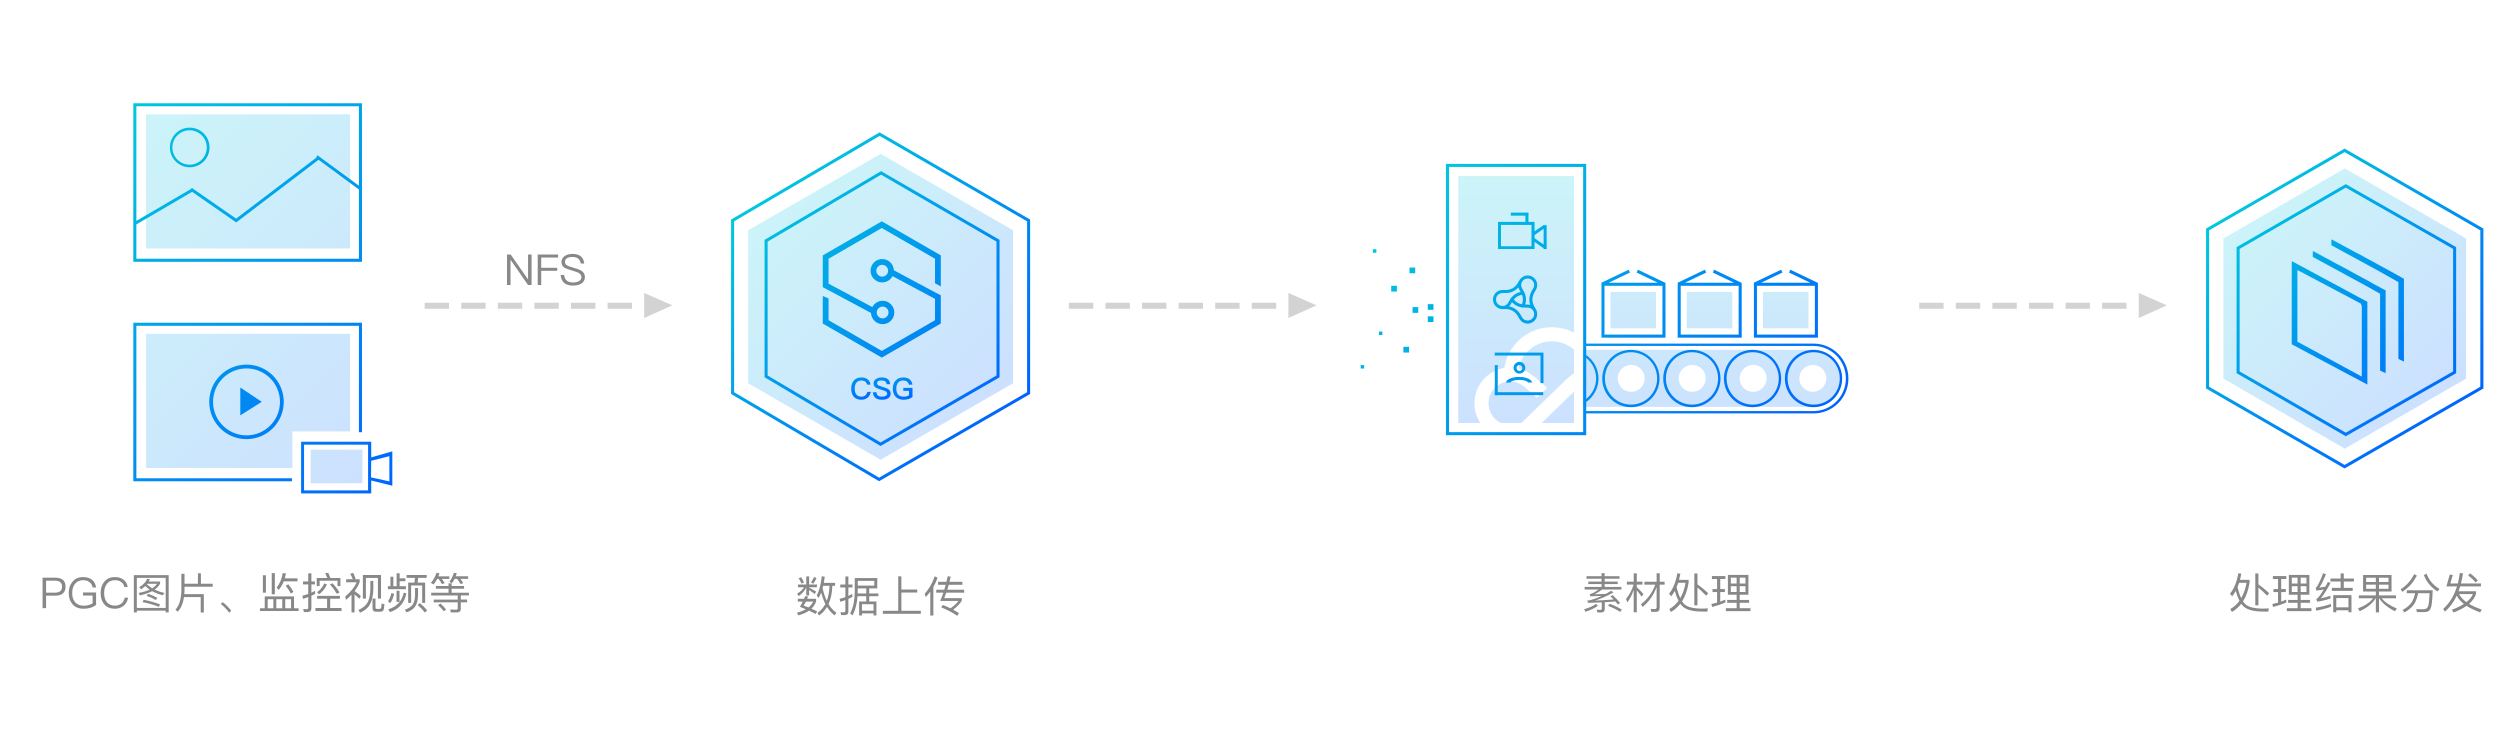 <?xml version="1.0" encoding="utf-8"?>
<!-- Generator: Adobe Illustrator 16.0.0, SVG Export Plug-In . SVG Version: 6.00 Build 0)  -->
<!DOCTYPE svg PUBLIC "-//W3C//DTD SVG 1.1//EN" "http://www.w3.org/Graphics/SVG/1.1/DTD/svg11.dtd">
<svg version="1.1" id="图层_1" xmlns="http://www.w3.org/2000/svg" xmlns:xlink="http://www.w3.org/1999/xlink" x="0px" y="0px"
	 width="820px" height="240px" viewBox="0 0 820 240" enable-background="new 0 0 820 240" xml:space="preserve">
<linearGradient id="SVGID_1_" gradientUnits="userSpaceOnUse" x1="822.138" y1="486.788" x2="759.359" y2="424.01" gradientTransform="matrix(1 0 0 1 -21.68 -354.199)">
	<stop  offset="0" style="stop-color:#0063FF"/>
	<stop  offset="1" style="stop-color:#00C8DE"/>
</linearGradient>
<polygon opacity="0.2" fill="url(#SVGID_1_)" enable-background="new    " points="808.868,124.178 769.069,147.152 729.27,124.178 
	729.27,78.219 769.069,55.241 808.868,78.219 "/>
<g opacity="0.2">
	<g>
		
			<linearGradient id="SVGID_2_" gradientUnits="userSpaceOnUse" x1="431.649" y1="-638.536" x2="330.919" y2="-537.806" gradientTransform="matrix(1 0 0 -1 -295.279 -488.039)">
			<stop  offset="0" style="stop-color:#0063FF"/>
			<stop  offset="1" style="stop-color:#00C8DE"/>
		</linearGradient>
		<path fill="url(#SVGID_2_)" d="M114.83,37.495H47.91V81.5h66.938L114.83,37.495z M114.83,109.495H47.91V153.5h48v-12h18.933
			L114.83,109.495z M101.91,147.5v11h16.938l0.063-11H101.91z"/>
	</g>
</g>
<g>
	<g>
		
			<linearGradient id="SVGID_3_" gradientUnits="userSpaceOnUse" x1="433.821" y1="-641.211" x2="326.76" y2="-534.15" gradientTransform="matrix(1 0 0 -1 -295.279 -488.039)">
			<stop  offset="0" style="stop-color:#0063FF"/>
			<stop  offset="1" style="stop-color:#00C8DE"/>
		</linearGradient>
		<path fill="url(#SVGID_3_)" d="M118.73,33.861h-75v52h75V33.861z M117.73,84.861h-73V73.608l18.285-10.684l14.497,10.05
			l0.075-0.111l26.906-20.452l13.236,9.732L117.73,84.861L117.73,84.861z M117.73,60.93l-13.646-10.032l-0.389,0.864L77.448,71.714
			L62.893,61.622l-0.297,0.444l-0.024-0.041L44.73,72.449V34.861h73V60.93L117.73,60.93z M62.23,54.861c3.59,0,6.5-2.91,6.5-6.5
			c0-3.59-2.91-6.5-6.5-6.5s-6.5,2.91-6.5,6.5C55.73,51.951,58.64,54.861,62.23,54.861z M62.183,42.736
			c3.115,0,5.642,2.525,5.642,5.641c0,3.116-2.525,5.641-5.642,5.641c-3.117,0-5.641-2.525-5.641-5.641
			C56.542,45.261,59.068,42.736,62.183,42.736z M68.629,131.814c0,6.75,5.472,12.223,12.222,12.223s12.222-5.473,12.222-12.223
			c0-6.752-5.472-12.226-12.222-12.226C74.102,119.592,68.629,125.063,68.629,131.814z M91.833,131.824
			c0,6.064-4.916,10.979-10.979,10.979s-10.978-4.914-10.978-10.979c0-6.063,4.915-10.979,10.978-10.979
			C86.918,120.846,91.833,125.762,91.833,131.824z M44.73,106.861h73v34.907h1v-35.907h-75v52h52.031v-1H44.73V106.861z
			 M121.761,150.023v-5.131h-23v16.938h23v-4.229l6.924,1.727v-11.293L121.761,150.023z M120.73,160.861h-21v-15h21V160.861z
			 M127.713,157.898l-6.018-1.313l0.067-5.455l5.949-1.506L127.713,157.898L127.713,157.898z M78.819,127.104v9.142l7.031-4.451
			L78.819,127.104z"/>
	</g>
</g>
<g>
	<g>
		<path fill="#D3D3D3" d="M139.288,101.287h8v-2h-8V101.287z M151.288,101.287h8v-2h-8V101.287z M163.288,101.287h8v-2h-8V101.287z
			 M175.288,101.287h8v-2h-8V101.287z M187.288,101.287h8v-2h-8V101.287z M199.288,101.287h8v-2h-8V101.287z M211.291,96.086v8.223
			l9.241-4.154L211.291,96.086z"/>
	</g>
</g>
<g>
	<g>
		<path fill="#D3D3D3" d="M350.585,101.287h8v-2h-8V101.287z M362.585,101.287h8v-2h-8V101.287z M374.585,101.287h8v-2h-8V101.287z
			 M386.585,101.287h8v-2h-8V101.287z M398.585,101.287h8v-2h-8V101.287z M410.585,101.287h8v-2h-8V101.287z M422.588,96.086v8.223
			l9.24-4.154L422.588,96.086z"/>
	</g>
</g>
<g>
	<g>
		<path fill="#D3D3D3" d="M629.5,101.287h8v-2h-8V101.287z M641.5,101.287h8v-2h-8V101.287z M653.5,101.287h8v-2h-8V101.287z
			 M665.5,101.287h8v-2h-8V101.287z M677.5,101.287h8v-2h-8V101.287z M689.5,101.287h8v-2h-8V101.287z M701.503,96.086v8.223
			l9.24-4.154L701.503,96.086z"/>
	</g>
</g>
<g>
	<g>
		<path fill="#888888" d="M271.753,198.137c0.773-1.662,1.189-3.66,1.246-5.994h0.911v-0.965h-3.697
			c0.141-0.757,0.242-1.424,0.309-2.003l-0.979-0.168c-0.28,2.651-0.836,4.765-1.666,6.343l0.63,0.771
			c0.308-0.531,0.583-1.104,0.826-1.723c0.373,1.371,0.835,2.607,1.386,3.709c-0.635,1.195-1.498,2.172-2.59,2.929l0.531,0.854
			c1.055-0.759,1.924-1.693,2.604-2.813c0.709,1.167,1.544,2.086,2.506,2.758l0.574-0.854
			C273.354,200.314,272.49,199.368,271.753,198.137z M271.18,197.07c-0.57-1.203-1.027-2.598-1.373-4.188
			c0.037-0.155,0.104-0.403,0.196-0.739h2.072C272.02,194.01,271.721,195.652,271.18,197.07z M267.679,197.268v-0.854h-2.913
			l0.281-0.771l-0.98-0.109c0.02-0.063-0.089,0.229-0.321,0.883h-2.06v0.91h1.64c-0.243,0.504-0.562,1.076-0.952,1.722l1.945,0.784
			c-0.793,0.457-1.772,0.84-2.939,1.146l0.49,0.867c1.391-0.393,2.558-0.91,3.5-1.555c0.773,0.346,1.483,0.709,2.128,1.094
			l0.547-0.814c-0.599-0.336-1.229-0.645-1.892-0.924C266.861,198.977,267.371,198.184,267.679,197.268z M265.187,199.242
			c-0.495-0.196-1.021-0.393-1.583-0.588c0.271-0.411,0.523-0.854,0.757-1.33h2.366C266.4,198.033,265.887,198.673,265.187,199.242z
			 M263.688,191.064c-0.231-0.578-0.531-1.152-0.896-1.725l-0.84,0.28c0.345,0.541,0.662,1.146,0.951,1.808L263.688,191.064z
			 M261.462,194.705l0.49,0.813c1.213-0.82,2.049-1.775,2.507-2.869v2.66h0.938v-1.82c0.504,0.338,1.105,0.783,1.808,1.346
			l0.518-0.784c-0.784-0.478-1.559-0.903-2.324-1.286v-0.152h2.549v-0.883h-2.549v-2.676h-0.938v2.676h-2.73v0.883h1.988
			C263.296,193.371,262.545,194.07,261.462,194.705z M267.818,189.637l-0.798-0.392c-0.243,0.569-0.588,1.171-1.036,1.806
			l0.756,0.406C267.17,190.878,267.529,190.271,267.818,189.637z M285.111,192.997h2.632v-3.401h-7.379v4.383
			c-0.019,2.949-0.521,5.351-1.513,7.195l0.785,0.7c0.924-1.819,1.47-3.925,1.638-6.313h2.856v1.724h-2.339v4.593h0.938v-0.688
			h3.795v0.688h0.938v-4.593h-2.353v-1.724h2.996v-0.91h-2.996v-1.652L285.111,192.997L285.111,192.997z M281.329,194.648
			l0.015-1.651h2.787v1.651H281.329z M286.525,198.178v2.114h-3.795v-2.114H286.525z M281.344,192.087v-1.554h5.42v1.554H281.344z
			 M279.566,194.816c-0.42,0.225-0.854,0.436-1.303,0.631v-2.758h1.345v-0.967h-1.345v-2.646h-0.979v2.646h-1.681v0.967h1.681v3.164
			c-0.636,0.23-1.271,0.424-1.904,0.574l0.253,0.979c0.448-0.143,0.999-0.332,1.651-0.574v3.416c0,0.411-0.178,0.615-0.531,0.615
			c-0.31,0-0.663-0.022-1.064-0.069l0.21,0.952h1.19c0.784,0,1.176-0.415,1.176-1.246v-4.074c0.579-0.262,1.014-0.467,1.303-0.615
			L279.566,194.816L279.566,194.816z M295.654,194.342h5.194v-0.98h-5.194v-4.323h-1.036v11.299h-5.041v0.979h12.462v-0.979h-6.385
			V194.342z M311.182,191.807h4.479v-0.979h-4.229l0.393-1.708l-0.979-0.099l-0.42,1.807h-2.73v0.979h2.492
			c-0.148,0.563-0.303,1.104-0.461,1.625h-2.646v0.967h2.339c-0.31,0.904-0.653,1.813-1.036,2.718h5.993
			c-0.664,0.866-1.536,1.672-2.619,2.405c-0.813-0.392-1.652-0.756-2.521-1.092l-0.533,0.784c1.813,0.683,3.566,1.604,5.267,2.772
			l0.574-0.868c-0.636-0.42-1.271-0.798-1.904-1.134c1.278-0.98,2.217-1.961,2.813-2.94v-0.868h-5.756
			c0.299-0.719,0.527-1.313,0.688-1.777h5.853v-0.967h-5.529C310.837,193.029,310.994,192.488,311.182,191.807z M306.562,189.021
			c-0.682,2.153-1.769,4.067-3.263,5.74l0.321,1.076c0.515-0.529,1.019-1.125,1.513-1.775v7.84h1.009v-9.366
			c0.541-0.925,0.999-1.946,1.372-3.065L306.562,189.021z M18.055,189.477h-4.088v9.998h1.147v-4.088h2.927
			c2.306,0,3.458-0.99,3.458-2.97C21.5,190.457,20.352,189.477,18.055,189.477z M19.777,193.9c-0.4,0.328-0.999,0.49-1.792,0.49
			h-2.871v-3.92h2.871c0.803,0,1.396,0.161,1.778,0.487c0.392,0.289,0.588,0.772,0.588,1.456
			C20.352,193.08,20.16,193.574,19.777,193.9z M27.227,190.303c0.886,0,1.602,0.215,2.143,0.646
			c0.521,0.408,0.857,0.988,1.008,1.734h1.147c-0.177-1.094-0.615-1.922-1.315-2.492c-0.729-0.605-1.723-0.908-2.982-0.908
			c-1.475,0-2.638,0.521-3.486,1.566c-0.804,0.95-1.204,2.176-1.204,3.668c0,1.483,0.405,2.696,1.218,3.643
			c0.868,1.008,2.095,1.512,3.683,1.512c0.821,0,1.597-0.109,2.324-0.336c0.709-0.232,1.292-0.537,1.75-0.91v-4.088H27.24v0.994
			h3.137v2.548c-0.374,0.243-0.794,0.431-1.26,0.562c-0.542,0.148-1.064,0.226-1.568,0.226c-1.298,0-2.278-0.39-2.94-1.162
			c-0.615-0.729-0.924-1.724-0.924-2.981c0-1.297,0.317-2.317,0.952-3.064C25.28,190.686,26.144,190.303,27.227,190.303z
			 M39.729,198.018c-0.56,0.42-1.236,0.631-2.029,0.631c-1.167,0-2.059-0.387-2.675-1.162c-0.579-0.719-0.867-1.709-0.867-2.969
			c0-1.24,0.294-2.24,0.882-2.996c0.635-0.813,1.53-1.219,2.688-1.219c0.784,0,1.447,0.188,1.988,0.563
			c0.569,0.399,0.924,0.961,1.063,1.68h1.106c-0.14-0.998-0.588-1.792-1.344-2.38s-1.689-0.882-2.8-0.882
			c-1.56,0-2.754,0.524-3.584,1.579c-0.766,0.943-1.148,2.162-1.148,3.654c0,1.494,0.373,2.697,1.12,3.612
			c0.831,1.026,2.021,1.54,3.57,1.54c1.063,0,1.982-0.303,2.758-0.91c0.82-0.635,1.344-1.539,1.567-2.716H40.92
			C40.724,196.902,40.327,197.561,39.729,198.018z M52.499,191.438v-0.699h-3.696c0.112-0.194,0.233-0.451,0.364-0.77l-0.896-0.111
			c-0.448,1.063-1.312,1.976-2.59,2.729l0.561,0.729c0.531-0.336,1.008-0.699,1.428-1.094c0.383,0.41,0.854,0.805,1.414,1.178
			c-0.989,0.468-2.203,0.826-3.641,1.078l0.448,0.813c1.587-0.346,2.922-0.809,4.005-1.387c0.972,0.541,2.138,0.994,3.5,1.357
			l0.532-0.757c-1.158-0.271-2.226-0.642-3.206-1.104C51.505,192.848,52.098,192.193,52.499,191.438z M48.187,191.661
			c0.028-0.056,0.07-0.112,0.126-0.168h3.18c-0.374,0.56-0.906,1.05-1.597,1.47C49.241,192.563,48.672,192.128,48.187,191.661z
			 M48.579,194.77l-0.462,0.672c1.055,0.349,2.053,0.806,2.995,1.373l0.477-0.729C50.646,195.563,49.643,195.124,48.579,194.77z
			 M43.902,200.874h0.98V200.3h9.465v0.574h0.98V188.65H43.902V200.874z M44.882,189.547h9.465v9.857h-9.465V189.547z
			 M46.73,197.486c1.876,0.363,3.684,0.882,5.418,1.554l0.336-0.813c-1.727-0.65-3.515-1.149-5.362-1.498L46.73,197.486z
			 M65.899,188.035H64.92v3.43h-4.396v-3.262h-1.036v5.223c-0.019,3.006-0.668,5.186-1.945,6.538l0.756,0.673
			c1.063-1.121,1.75-2.722,2.058-4.803h5.476v5.068h1.021v-6.035h-6.398c0.037-0.605,0.061-1.088,0.069-1.441v-0.98h9.241v-0.979
			H65.9L65.899,188.035L65.899,188.035z M73.04,197.514l-0.63,0.588c0.551,0.412,1.068,0.883,1.554,1.414
			c0.485,0.514,0.882,0.99,1.189,1.43l0.7-0.588c-0.345-0.496-0.747-0.977-1.204-1.44C74.155,198.393,73.618,197.925,73.04,197.514z
			 M87.224,188.68H86.23v5.713h0.994V188.68z M90.15,187.992h-1.021v6.917h1.021V187.992z M96.437,195.609h-9.604v3.893h-1.568v0.91
			h12.672v-0.91h-1.499L96.437,195.609L96.437,195.609z M89.66,199.502h-1.862v-2.969h1.862V199.502z M92.586,199.502h-1.96v-2.969
			h1.96V199.502z M95.471,199.502h-1.918v-2.969h1.918V199.502z M93.076,190.682h4.509v-0.979h-4.173
			c0.148-0.532,0.274-1.061,0.378-1.582l-1.036-0.196c-0.346,2.009-1.019,3.606-2.018,4.804l0.645,0.783
			C92.054,192.771,92.619,191.829,93.076,190.682z M95.429,194.699l0.84-0.574c-0.383-0.699-0.957-1.529-1.722-2.492l-0.813,0.504
			C94.435,193.053,94.999,193.906,95.429,194.699z M102.135,191.689h1.162v-0.967h-1.162v-2.677h-1.036v2.677h-1.708v0.967h1.708
			v3.136c-0.625,0.225-1.27,0.42-1.932,0.589l0.252,1.008c0.56-0.188,1.12-0.383,1.68-0.588v3.389c0,0.4-0.182,0.604-0.546,0.604
			c-0.224,0-0.588-0.021-1.092-0.06l0.21,0.98h1.231c0.821,0,1.232-0.426,1.232-1.273V195.4c0.271-0.121,0.677-0.313,1.218-0.574
			v-1.021c-0.327,0.178-0.732,0.379-1.218,0.604L102.135,191.689L102.135,191.689z M108.296,196.38h3.206v-0.938h-7.478v0.938h3.264
			v3.038h-3.822v0.98h8.555v-0.98h-3.724L108.296,196.38L108.296,196.38z M104.838,190.484h5.881v1.736h0.938v-2.646h-3.291
			c-0.206-0.569-0.439-1.135-0.7-1.694l-1.022,0.168c0.243,0.431,0.48,0.938,0.714,1.526h-3.472v2.646h0.952V190.484z
			 M108.212,191.689c0.812,0.867,1.573,1.895,2.282,3.08l0.882-0.449c-0.691-1.119-1.461-2.117-2.311-2.995L108.212,191.689z
			 M103.983,194.252l0.729,0.63c1.036-0.719,1.88-1.778,2.534-3.179l-0.883-0.35C105.832,192.559,105.039,193.523,103.983,194.252z
			 M122.452,190.555h-0.98v2.676c-0.028,1.754-0.313,3.188-0.854,4.297c-0.569,1.059-1.592,1.904-3.066,2.552l0.546,0.882
			c1.493-0.635,2.581-1.54,3.262-2.716c0.673-1.251,1.036-2.925,1.093-5.015L122.452,190.555L122.452,190.555z M118.392,195.512
			c-0.625-0.605-1.321-1.148-2.086-1.623c0.756-1,1.316-2.008,1.68-3.025v-0.854h-1.75l0.406-0.152
			c-0.206-0.615-0.471-1.267-0.798-1.945l-0.966,0.277c0.327,0.601,0.606,1.205,0.84,1.82h-2.185v0.967h3.444
			c-0.626,1.53-1.881,3.104-3.767,4.719l0.308,1.053c0.7-0.605,1.293-1.167,1.778-1.684v5.813h0.994v-5.923
			c0.531,0.42,1.041,0.896,1.525,1.429L118.392,195.512z M124.93,199.502c-0.093,0.148-0.238,0.225-0.434,0.225h-0.868
			c-0.309,0-0.462-0.168-0.462-0.504v-2.912h-0.98v3.121c0,0.813,0.382,1.219,1.148,1.219h1.344c0.429,0,0.751-0.104,0.966-0.319
			c0.225-0.252,0.378-0.957,0.462-2.114l-0.938-0.294C125.131,198.788,125.052,199.314,124.93,199.502z M120.016,189.561h3.936
			v6.777h1.021v-7.742h-5.951v7.742h0.994V189.561L120.016,189.561z M133.149,192.264h-2.071v-1.625h1.903v-0.951h-1.903v-1.649
			h-0.98v4.229h-1.078v-3.097h-0.966v3.097h-0.813v0.979h5.909L133.149,192.264L133.149,192.264z M135.936,191.087h-2.058v6.651
			h0.966v-5.713h3.626v5.713h0.98v-6.651h-2.465c0.075-0.513,0.131-1.026,0.168-1.54h2.801v-0.951h-6.581v0.951h2.745
			C136.071,190.116,136.01,190.63,135.936,191.087z M137.686,197.809l-0.672,0.646c0.98,0.855,1.764,1.68,2.354,2.464l0.741-0.741
			C139.473,199.418,138.666,198.629,137.686,197.809z M137.112,192.865h-0.979v2.479c-0.028,1.186-0.275,2.161-0.742,2.926
			c-0.485,0.701-1.354,1.274-2.604,1.726l0.56,0.866c1.307-0.459,2.25-1.102,2.829-1.934c0.597-0.914,0.91-2.109,0.938-3.584
			L137.112,192.865L137.112,192.865z M129.285,194.825l-0.883-0.351c-0.252,1.121-0.635,2.028-1.147,2.729l0.742,0.646
			C128.51,197.169,128.939,196.16,129.285,194.825z M131.035,197.443v-3.654h-0.967v3.654H131.035z M132.407,194.42
			c-0.561,2.764-2.25,4.578-5.068,5.446l0.574,0.909c2.968-0.979,4.761-3.033,5.376-6.16L132.407,194.42z M148.131,193.104h4.088
			v-0.896h-4.088v-0.868h-1.008v0.868h-4.146v0.896h4.146v1.316h-5.699v0.883h8.709v1.357h-7.883v0.91h7.883v1.904
			c0,0.344-0.196,0.518-0.588,0.518c-0.515,0-1.145-0.023-1.891-0.07l0.211,0.952h2.029c0.831,0,1.246-0.388,1.246-1.162v-2.142
			h2.072v-0.91h-2.072v-1.357h2.674v-0.883h-5.685L148.131,193.104L148.131,193.104z M149.125,189.869h0.826
			c0.392,0.514,0.761,1.083,1.105,1.708l0.868-0.336c-0.224-0.431-0.527-0.888-0.91-1.372h2.534v-0.854h-4.062
			c0.112-0.311,0.225-0.633,0.337-0.969l-0.952-0.193c-0.3,1.055-0.793,2.039-1.484,2.953l0.84,0.52
			C148.565,190.877,148.864,190.393,149.125,189.869z M144.491,197.962l-0.813,0.504c0.803,0.747,1.428,1.419,1.876,2.017
			l0.784-0.545C145.919,199.376,145.303,198.719,144.491,197.962z M143.398,189.896h0.477c0.374,0.477,0.732,1.041,1.078,1.691
			l0.909-0.336c-0.242-0.42-0.555-0.872-0.938-1.355h2.45v-0.854h-3.57c0.103-0.243,0.219-0.563,0.35-0.967l-0.966-0.21
			c-0.383,1.188-0.999,2.287-1.848,3.305l0.868,0.546C142.647,191.176,143.044,190.568,143.398,189.896z M173.207,91.611h-0.042
			l-5.657-8.135h-1.204v9.999h1.148v-8.221h0.042l5.685,8.221h1.176v-9.999h-1.147L173.207,91.611L173.207,91.611z M176.371,93.475
			h1.147v-4.648h5.25v-0.994h-5.25v-3.36h5.545v-0.994h-6.692V93.475z M190.597,88.741c-0.42-0.252-1.288-0.573-2.604-0.966
			c-0.979-0.28-1.593-0.49-1.834-0.63c-0.569-0.309-0.854-0.714-0.854-1.219c0-0.569,0.238-0.994,0.714-1.273
			c0.401-0.243,0.979-0.364,1.735-0.364c0.822,0,1.452,0.178,1.891,0.532s0.719,0.892,0.84,1.61h1.136
			c-0.104-1.055-0.485-1.849-1.148-2.381c-0.635-0.514-1.521-0.77-2.66-0.77c-1.036,0-1.886,0.224-2.549,0.672
			c-0.736,0.476-1.104,1.152-1.104,2.03c0,0.84,0.383,1.483,1.147,1.932c0.354,0.188,1.119,0.458,2.296,0.813
			c1.157,0.336,1.862,0.579,2.114,0.728c0.662,0.355,0.994,0.846,0.994,1.471c0,0.532-0.252,0.952-0.756,1.26
			c-0.504,0.31-1.167,0.463-1.988,0.463c-0.878,0-1.555-0.188-2.031-0.561c-0.504-0.41-0.807-1.05-0.909-1.918h-1.134
			c0.084,1.223,0.519,2.139,1.302,2.744c0.673,0.504,1.598,0.756,2.772,0.756c1.174,0,2.119-0.247,2.828-0.742
			c0.7-0.504,1.051-1.193,1.051-2.072C191.844,89.95,191.428,89.245,190.597,88.741z M736.781,198.438
			c-0.383-0.271-0.742-0.666-1.078-1.188c1.056-1.645,1.771-3.697,2.156-6.161v-0.896h-3.139c0.158-0.606,0.305-1.273,0.436-2.002
			l-0.994-0.168c-0.478,2.828-1.381,5.066-2.716,6.721l0.688,0.854c0.446-0.551,0.844-1.139,1.188-1.765
			c0.354,1.271,0.761,2.349,1.22,3.233c-0.805,1.111-1.808,2.018-3.012,2.718l0.546,0.952c1.156-0.691,2.176-1.588,3.054-2.688
			c0.336,0.468,0.689,0.841,1.063,1.12c1.298,0.961,3.384,1.441,6.259,1.441h1.541l0.193-1.049c-0.84,0.045-1.575,0.066-2.212,0.066
			C739.596,199.6,737.863,199.203,736.781,198.438z M735.114,196.184c-0.431-0.896-0.831-2.086-1.204-3.57
			c0.196-0.482,0.373-0.971,0.532-1.453h2.423C736.529,193.08,735.945,194.756,735.114,196.184z M740.758,188.104h-1.021v10.435
			h1.021v-5.825c0.756,0.605,1.724,1.51,2.896,2.703l0.604-0.896c-1.204-1.092-2.371-2.043-3.5-2.854V188.104z M745.504,189.911
			h1.693v3.304h-1.498v0.98h1.498v3.473c-0.663,0.178-1.288,0.327-1.876,0.448l0.252,0.966c1.614-0.41,3.063-0.896,4.341-1.456
			v-0.966c-0.561,0.252-1.119,0.477-1.681,0.672v-3.137h1.524v-0.98h-1.524v-3.304h1.681v-0.952h-4.41V189.911L745.504,189.911z
			 M754.618,197.71h3.08v-0.938h-3.08v-1.707h2.854v-6.48h-6.733v6.48h2.871v1.707h-3.107v0.938h3.107v1.778h-3.528v0.966h8.063
			v-0.966h-3.527V197.71L754.618,197.71z M754.618,189.477h1.892v1.92h-1.892V189.477z M754.618,192.264h1.892v1.904h-1.892V192.264
			z M753.611,194.168h-1.903v-1.904h1.903V194.168z M753.611,191.396h-1.903v-1.92h1.903V191.396z M762.194,193.369
			c-0.775,1.307-1.436,2.236-1.977,2.787c-0.121,0.111-0.273,0.209-0.462,0.293l0.268,0.91c1.398-0.188,2.854-0.537,4.367-1.051
			v-0.896c-1.034,0.345-2.087,0.625-3.148,0.84c0.856-1.02,1.923-2.703,3.19-5.055l-0.883-0.322l-0.825,1.557
			c-0.689,0.109-1.354,0.209-1.986,0.293c0.734-1.111,1.46-2.565,2.17-4.369l-0.938-0.362c-0.561,1.651-1.229,3.128-2.017,4.425
			c-0.121,0.18-0.262,0.305-0.421,0.378l0.252,0.927C760.794,193.579,761.597,193.463,762.194,193.369z M768.761,188.076h-1.021
			v1.693h-3.348v0.979h3.348v2.07h-2.884v0.979h6.833v-0.979h-2.929v-2.07h3.333v-0.979h-3.333V188.076L768.761,188.076z
			 M765.303,200.832h0.994v-0.672h4.004v0.672h0.979v-5.629h-5.979L765.303,200.832L765.303,200.832z M766.297,196.156h4.004v3.052
			h-4.004V196.156z M759.7,200.3c1.83-0.336,3.449-0.761,4.857-1.272v-0.95c-1.455,0.53-3.116,0.944-4.982,1.243L759.7,200.3z
			 M781.207,196.24h4.678v-0.953h-5.572v-1.273h4.116v-5.418h-9.339v5.418h4.188v1.273h-5.573v0.953h4.663
			c-1.02,1.344-2.67,2.449-4.957,3.318l0.574,0.924c2.427-1.104,4.173-2.519,5.235-4.242h0.058v4.619h1.036v-4.619h0.068
			c0.979,1.559,2.688,2.978,5.124,4.256l0.688-0.883C783.868,198.634,782.206,197.51,781.207,196.24z M780.313,189.491h3.122v1.399
			h-3.122V189.491z M780.313,191.773h3.122v1.354h-3.122V191.773z M779.276,193.131h-3.181v-1.357h3.181V193.131z M779.276,190.891
			h-3.181v-1.396h3.181V190.891z M795.896,188.146l-0.868,0.477c0.84,2.193,2.329,3.984,4.466,5.376l0.673-0.798
			C798.113,191.96,796.689,190.275,795.896,188.146z M789.428,194.561h2.729c-0.29,1.371-0.72,2.455-1.289,3.248
			c-0.625,0.813-1.563,1.567-2.813,2.271l0.616,0.798c1.393-0.783,2.427-1.666,3.106-2.646c0.589-0.896,1.051-2.117,1.388-3.668
			h3.737c-0.084,2.213-0.243,3.646-0.479,4.299c-0.252,0.654-0.766,0.979-1.54,0.979c-0.746,0-1.54-0.014-2.38-0.042l0.268,0.969
			h2.604c0.719-0.037,1.24-0.264,1.567-0.674c0.327-0.4,0.562-1.146,0.7-2.238c0.147-1.142,0.24-2.56,0.278-4.256h-8.499v0.965
			h0.005L789.428,194.561L789.428,194.561z M790.758,191.73c0.662-0.736,1.319-1.707,1.977-2.912l-0.854-0.504
			c-0.552,1.055-1.178,1.979-1.876,2.771c-0.747,0.868-1.609,1.593-2.592,2.171l0.546,0.883
			C789.143,193.309,790.075,192.506,790.758,191.73z M809.855,198.074c1.139-0.971,1.898-2.063,2.281-3.276v-0.868h-5.728
			c0.158-0.4,0.336-0.934,0.53-1.597h6.818v-0.966h-6.554c0.271-1.102,0.489-2.203,0.658-3.305l-1.021-0.127
			c-0.168,1.187-0.394,2.33-0.672,3.432h-2.451l0.799-2.76l-0.992-0.168l-1.105,3.894h3.473c-0.979,3.128-2.485,5.582-4.521,7.365
			l0.518,0.924c1.604-1.308,2.917-3.062,3.937-5.265c0.468,0.99,1.241,1.896,2.324,2.729c-1.057,0.689-2.361,1.321-3.922,1.893
			l0.532,0.938c1.717-0.672,3.143-1.403,4.271-2.196c1.177,0.766,2.66,1.479,4.452,2.143l0.519-0.938
			C812.366,199.361,810.985,198.746,809.855,198.074z M808.974,197.5c-1.12-0.813-1.918-1.693-2.395-2.646h4.536
			C810.725,195.807,810.01,196.688,808.974,197.5z M812.013,191.072l0.714-0.713c-0.689-0.795-1.524-1.563-2.507-2.313l-0.672,0.658
			C810.62,189.564,811.442,190.354,812.013,191.072z M523.521,198.074c-0.998,0.709-2.302,1.293-3.905,1.75l0.405,0.84
			c1.634-0.521,2.99-1.172,4.073-1.945L523.521,198.074z M530.678,198.27l0.714-0.488c-0.551-0.729-1.372-1.598-2.465-2.604
			l-0.687,0.436c0.326,0.3,0.667,0.636,1.021,1.009c-2.408,0.194-4.452,0.321-6.132,0.379c2.09-0.663,4.13-1.567,6.117-2.717
			l-0.783-0.505c-0.532,0.326-1.115,0.662-1.75,1.009c-0.821,0.038-2.063,0.084-3.726,0.142c0.831-0.384,1.659-0.9,2.49-1.556h6.345
			v-0.854h-5.503v-0.953h4.299v-0.799h-4.299v-0.951h4.887v-0.825h-4.887v-0.979h-1.01v0.979h-4.94v0.825h4.94v0.951h-4.354v0.799
			h4.354v0.953h-5.545v0.854h4.537c-0.868,0.663-1.629,1.104-2.282,1.33c-0.147,0.063-0.341,0.116-0.572,0.153l0.183,0.742
			c0.635-0.029,1.881-0.074,3.738-0.143c-1.399,0.646-2.786,1.146-4.158,1.499l-0.547-0.058l0.196,0.842l1.176-0.043
			c0.688,0,1.808-0.037,3.348-0.111v1.96c0,0.336-0.147,0.504-0.448,0.504c-0.241,0-0.644-0.021-1.204-0.056l0.196,0.896h1.33
			c0.736,0,1.105-0.373,1.105-1.121v-2.24c0.766-0.045,1.938-0.125,3.515-0.236C530.188,197.645,530.452,197.973,530.678,198.27z
			 M527.443,198.746c1.344,0.467,2.679,1.12,4.004,1.96l0.504-0.771c-1.193-0.729-2.533-1.363-4.021-1.903L527.443,198.746z
			 M539.051,194.854c-0.721-0.83-1.447-1.592-2.186-2.281v-0.824h1.861v-0.969h-1.861v-2.729h-1.008v2.729h-2.256v0.969h2.214
			c-0.505,1.755-1.336,3.316-2.493,4.688l0.462,1.148c0.888-1.24,1.578-2.609,2.073-4.104v7.338h1.008v-7.197
			c0.448,0.531,0.979,1.232,1.597,2.102L539.051,194.854z M544.385,188.035h-1.008v2.771h-4.02v0.967h3.568
			c-0.952,2.613-2.511,4.75-4.677,6.412l0.531,0.91c2.082-1.736,3.61-3.906,4.594-6.514v6.48c0,0.479-0.205,0.715-0.616,0.715
			c-0.271,0-0.725-0.02-1.356-0.057l0.226,0.979h1.483c0.85,0,1.271-0.462,1.271-1.386v-7.547h1.609V190.8h-1.609L544.385,188.035
			L544.385,188.035z M552.785,198.438c-0.383-0.271-0.741-0.666-1.078-1.188c1.056-1.645,1.773-3.697,2.156-6.161v-0.896h-3.139
			c0.159-0.606,0.306-1.273,0.437-2.002l-0.993-0.168c-0.479,2.828-1.383,5.066-2.718,6.721l0.688,0.854
			c0.448-0.551,0.845-1.139,1.189-1.765c0.354,1.271,0.761,2.349,1.219,3.233c-0.804,1.111-1.808,2.018-3.012,2.718l0.548,0.952
			c1.155-0.691,2.174-1.588,3.052-2.688c0.336,0.468,0.689,0.841,1.063,1.12c1.297,0.961,3.385,1.441,6.26,1.441h1.539l0.195-1.049
			c-0.842,0.045-1.577,0.066-2.214,0.066C555.601,199.6,553.868,199.203,552.785,198.438z M551.119,196.184
			c-0.43-0.896-0.831-2.086-1.203-3.57c0.194-0.482,0.372-0.971,0.53-1.453h2.423C552.533,193.08,551.949,194.756,551.119,196.184z
			 M556.763,188.104h-1.021v10.435h1.021v-5.825c0.756,0.605,1.724,1.51,2.897,2.703l0.603-0.896
			c-1.204-1.092-2.371-2.043-3.5-2.854V188.104z M561.509,189.911h1.693v3.304h-1.498v0.98h1.498v3.473
			c-0.662,0.178-1.288,0.327-1.876,0.448l0.252,0.966c1.615-0.41,3.063-0.896,4.342-1.456v-0.966
			c-0.562,0.252-1.12,0.477-1.682,0.672v-3.137h1.524v-0.98h-1.524v-3.304h1.682v-0.952h-4.411V189.911z M570.623,197.71h3.081
			v-0.938h-3.081v-1.707h2.854v-6.48h-6.732v6.48h2.87v1.707h-3.107v0.938h3.107v1.778h-3.527v0.966h8.063v-0.966h-3.528V197.71z
			 M570.623,189.477h1.892v1.92h-1.892V189.477z M570.623,192.264h1.892v1.904h-1.892V192.264z M569.615,194.168h-1.903v-1.904
			h1.903V194.168z M569.615,191.396h-1.903v-1.92h1.903V191.396z"/>
	</g>
</g>
<g opacity="0.2">
	<g>
		
			<linearGradient id="SVGID_4_" gradientUnits="userSpaceOnUse" x1="836.193" y1="-632.111" x2="836.193" y2="-545.789" gradientTransform="matrix(1 0 0 -1 -295.279 -488.039)">
			<stop  offset="0" style="stop-color:#0063FF"/>
			<stop  offset="1" style="stop-color:#00C8DE"/>
		</linearGradient>
		<path fill="url(#SVGID_4_)" d="M498.076,120.822c-0.019-0.004-0.034-0.006-0.052-0.01c-0.153-0.037-0.314-0.056-0.472-0.084
			c1.766,0.344,3.384,1.088,4.871,2.201c1.313,0.977,3.521,2.949,5.035,4.32l-3.306,3.227c-0.848-0.766-2.977-2.639-3.916-3.418
			c-1.917-1.588-3.611-1.951-4.859-1.947c-1.993,0.021-3.809,0.836-5.104,2.146c-2.771,2.836-2.708,7.361,0.109,10.146
			c0.468,0.465,1.129,0.955,2.021,1.34h6.611c5.276-5.119,12.65-12.275,13.041-12.658c1.231-1.191,2.212-2.104,3.146-2.861
			c0.354-0.291,0.725-0.553,1.099-0.797v-7.743c-1.966-1.704-4.524-2.745-7.301-2.745
			C503.647,111.941,499.144,115.727,498.076,120.822z M568.181,95.778h-14.938v11.906h14.938V95.778z M543.185,95.769h-14.938
			v11.921h14.938V95.769z M593.181,95.778h-14.938v11.906h14.938V95.778z M505.654,138.748h10.65v-10.326
			c-0.485,0.459-0.923,0.877-1.181,1.125C514.636,130.021,510.516,134.023,505.654,138.748z M596.538,115.146v-0.418h-77.405v18.73
			h77.405v-0.545c4.007-0.976,6.985-4.578,6.985-8.886C603.523,119.721,600.545,116.121,596.538,115.146z M535.034,128.527
			c-2.442,0-4.422-1.979-4.422-4.422c0-2.441,1.979-4.421,4.422-4.421c2.441,0,4.422,1.979,4.422,4.421
			C539.456,126.55,537.479,128.527,535.034,128.527z M555.039,128.527c-2.441,0-4.422-1.979-4.422-4.422
			c0-2.441,1.979-4.421,4.422-4.421s4.422,1.979,4.422,4.421C559.461,126.55,557.483,128.527,555.039,128.527z M575.039,128.527
			c-2.441,0-4.422-1.979-4.422-4.422c0-2.441,1.979-4.421,4.422-4.421s4.422,1.979,4.422,4.421
			C579.461,126.55,577.483,128.527,575.039,128.527z M594.608,128.527c-2.442,0-4.424-1.979-4.424-4.422
			c0-2.441,1.979-4.421,4.424-4.421c2.438,0,4.422,1.979,4.422,4.421C599.03,126.55,597.048,128.527,594.608,128.527z
			 M478.306,138.748h7.253c-2.99-4.545-2.526-10.676,1.424-14.713c1.801-1.834,4.201-3.084,6.896-3.43
			c-0.152,0.021-0.309,0.033-0.46,0.061c1.181-7.549,7.711-13.342,15.59-13.342c2.637,0,5.116,0.651,7.301,1.795V57.748h-38
			L478.306,138.748L478.306,138.748z M495.364,120.502c0.587-0.002,1.151,0.057,1.71,0.141
			C496.518,120.559,495.951,120.5,495.364,120.502z"/>
	</g>
</g>
<linearGradient id="SVGID_5_" gradientUnits="userSpaceOnUse" x1="344.781" y1="489.087" x2="276.256" y2="420.562" gradientTransform="matrix(1 0 0 1 -21.68 -354.199)">
	<stop  offset="0" style="stop-color:#0063FF"/>
	<stop  offset="1" style="stop-color:#00C8DE"/>
</linearGradient>
<polygon opacity="0.2" fill="url(#SVGID_5_)" enable-background="new    " points="332.281,125.706 288.838,150.787 
	245.395,125.706 245.395,75.542 288.838,50.459 332.281,75.542 "/>
<g>
	
		<linearGradient id="SVGID_6_" gradientUnits="userSpaceOnUse" x1="302.329" y1="478.488" x2="305.988" y2="484.827" gradientTransform="matrix(1 0 0 1 -21.68 -354.199)">
		<stop  offset="0" style="stop-color:#0091F1"/>
		<stop  offset="1" style="stop-color:#006BFD"/>
	</linearGradient>
	<path fill="url(#SVGID_6_)" d="M284.598,124.445c0.506,0.408,0.816,0.976,0.928,1.697H284.4c-0.117-0.461-0.338-0.801-0.66-1.018
		c-0.31-0.211-0.713-0.314-1.213-0.314c-0.744,0-1.299,0.254-1.668,0.76c-0.342,0.447-0.513,1.078-0.513,1.896
		c0,0.828,0.168,1.466,0.503,1.914c0.368,0.479,0.937,0.72,1.707,0.72c0.5,0,0.91-0.121,1.232-0.365
		c0.336-0.262,0.572-0.664,0.71-1.203h1.125c-0.158,0.83-0.526,1.475-1.104,1.934c-0.539,0.436-1.191,0.651-1.953,0.651
		c-1.171,0-2.045-0.368-2.624-1.104c-0.5-0.625-0.75-1.474-0.75-2.545c0-1.059,0.26-1.91,0.779-2.556
		c0.585-0.743,1.444-1.112,2.575-1.112C283.382,123.798,284.066,124.014,284.598,124.445z"/>
	
		<linearGradient id="SVGID_7_" gradientUnits="userSpaceOnUse" x1="309.027" y1="478.481" x2="312.771" y2="484.966" gradientTransform="matrix(1 0 0 1 -21.68 -354.199)">
		<stop  offset="0" style="stop-color:#0091F1"/>
		<stop  offset="1" style="stop-color:#006BFD"/>
	</linearGradient>
	<path fill="url(#SVGID_7_)" d="M291.138,124.309c0.493,0.369,0.774,0.937,0.849,1.707h-1.145c-0.1-0.436-0.279-0.746-0.543-0.938
		c-0.25-0.19-0.639-0.287-1.164-0.287c-0.446,0-0.785,0.063-1.016,0.188c-0.289,0.146-0.434,0.39-0.434,0.729
		c0,0.312,0.164,0.549,0.493,0.722c0.157,0.086,0.559,0.229,1.203,0.434c0.928,0.283,1.542,0.514,1.845,0.691
		c0.61,0.359,0.917,0.866,0.917,1.52c0,0.631-0.247,1.131-0.74,1.498c-0.498,0.361-1.195,0.543-2.091,0.543
		c-0.867,0-1.545-0.17-2.031-0.504c-0.6-0.414-0.921-1.066-0.967-1.963h1.144c0.079,0.539,0.271,0.922,0.572,1.145
		c0.283,0.204,0.71,0.307,1.282,0.307c0.515,0,0.92-0.084,1.224-0.256c0.303-0.186,0.455-0.418,0.455-0.701
		c0-0.375-0.222-0.67-0.662-0.887c-0.158-0.078-0.614-0.232-1.371-0.465c-0.876-0.275-1.414-0.473-1.618-0.592
		c-0.539-0.322-0.809-0.797-0.809-1.42c0-0.633,0.263-1.121,0.789-1.471c0.486-0.343,1.111-0.513,1.874-0.513
		C290.029,123.798,290.678,123.969,291.138,124.309z"/>
	
		<linearGradient id="SVGID_8_" gradientUnits="userSpaceOnUse" x1="316.057" y1="478.481" x2="319.876" y2="485.098" gradientTransform="matrix(1 0 0 1 -21.68 -354.199)">
		<stop  offset="0" style="stop-color:#0091F1"/>
		<stop  offset="1" style="stop-color:#006BFD"/>
	</linearGradient>
	<path fill="url(#SVGID_8_)" d="M298.328,124.396c0.506,0.396,0.822,0.982,0.946,1.766h-1.163c-0.1-0.446-0.31-0.784-0.632-1.018
		c-0.321-0.223-0.753-0.334-1.292-0.334c-0.664,0-1.188,0.225-1.568,0.672c-0.42,0.467-0.631,1.134-0.631,2.002
		c0,0.828,0.188,1.466,0.563,1.914c0.405,0.473,1.039,0.709,1.894,0.709c0.336,0,0.65-0.039,0.946-0.117
		c0.265-0.073,0.517-0.184,0.761-0.326v-1.45h-1.865v-0.983h3.02v2.979c-0.361,0.289-0.789,0.514-1.283,0.672
		c-0.512,0.156-1.08,0.234-1.705,0.234c-1.119,0-1.99-0.354-2.615-1.064c-0.578-0.658-0.867-1.513-0.867-2.563
		c0-1.061,0.289-1.928,0.867-2.604c0.605-0.725,1.435-1.084,2.486-1.084C297.095,123.798,297.809,123.996,298.328,124.396z"/>
</g>
<linearGradient id="SVGID_9_" gradientUnits="userSpaceOnUse" x1="338.505" y1="-36.048" x2="260.854" y2="41.603" gradientTransform="matrix(1 0 0 -1 -10.84 103.4)">
	<stop  offset="0" style="stop-color:#0063FF"/>
	<stop  offset="1" style="stop-color:#00C8DE"/>
</linearGradient>
<path fill="url(#SVGID_9_)" d="M337.633,129.373l-49.295,28.459l-48.545-28.604v-57.21l48.711-28.604l49.379,28.604v57.212
	L337.633,129.373z M336.883,72.594l-48.379-28.025l-47.711,28.025v56.058l47.545,28.025l48.545-28.025V72.594z M250.781,78.672
	l38.201-22.537l38.871,22.537v45.075l-0.25,0.144l-38.786,22.393l-38.036-22.535L250.781,78.672L250.781,78.672z M251.781,123.169
	l37.036,21.959l38.036-21.959V79.25l-37.871-21.961L251.781,79.25V123.169z M308.585,83.768v10.169l-1.898-1.018v-8.056
	l-17.46-10.08l-17.46,10.08v8.178l14.353,7.681c0.643-1.22,1.908-2.063,3.381-2.063c2.113,0,3.833,1.721,3.833,3.834
	c0,2.114-1.72,3.835-3.833,3.835c-2.063,0-3.739-1.644-3.819-3.688l-13.914-7.444v0.003l-1.899-0.993V83.768l19.359-11.177
	L308.585,83.768z M289.5,104.428c1.066,0,1.935-0.869,1.935-1.936c0-1.067-0.868-1.936-1.935-1.936s-1.936,0.869-1.936,1.936
	C287.564,103.56,288.433,104.428,289.5,104.428z M271.767,105.025l17.46,10.078l17.46-10.078v-6.997l-13.938-7.458
	c-0.642,1.219-1.907,2.063-3.38,2.063c-2.113,0-3.834-1.721-3.834-3.835c0-2.113,1.721-3.834,3.834-3.834
	c2.063,0,3.739,1.644,3.819,3.688l13.945,7.461l1.451,0.737v9.271l-19.358,11.175l-19.359-11.175v-9.028l1.899,0.791
	L271.767,105.025L271.767,105.025z M289.369,86.863c-1.066,0-1.935,0.869-1.935,1.935c0,1.068,0.868,1.937,1.935,1.937
	c1.067,0,1.936-0.868,1.936-1.937C291.305,87.731,290.437,86.863,289.369,86.863z"/>
<linearGradient id="SVGID_10_" gradientUnits="userSpaceOnUse" x1="585.672" y1="-56.947" x2="482.095" y2="46.63" gradientTransform="matrix(1 0 0 -1 -10.84 103.4)">
	<stop  offset="0" style="stop-color:#0063FF"/>
	<stop  offset="1" style="stop-color:#00C8DE"/>
</linearGradient>
<path fill="url(#SVGID_10_)" d="M594.833,135.605h-74.326c-0.078,0-0.153-0.006-0.229-0.01v7.151h-46v-89h46v58.961
	c0.078-0.004,0.151-0.01,0.229-0.01h74.326c6.32,0,11.445,5.123,11.445,11.447v0.016
	C606.278,130.48,601.153,135.605,594.833,135.605z M519.278,54.748h-44v87h44V54.748z M520.278,130.84
	c1.975-1.572,3.25-3.99,3.25-6.717c0-2.729-1.275-5.145-3.25-6.717V130.84z M605.448,124.154c0-5.902-4.785-10.685-10.687-10.685
	h-74.483v2.997c2.428,1.7,4.03,4.497,4.03,7.688s-1.602,5.99-4.03,7.689v2.997h74.483
	C600.664,134.841,605.448,130.057,605.448,124.154L605.448,124.154z M594.835,133.559c-5.188,0-9.391-4.211-9.391-9.406
	c0-5.193,4.203-9.404,9.391-9.404c5.187,0,9.391,4.211,9.391,9.404C604.226,129.348,600.021,133.559,594.835,133.559z
	 M594.88,115.527c-4.729,0-8.563,3.848-8.563,8.594s3.834,8.594,8.563,8.594c4.73,0,8.563-3.848,8.563-8.594
	C603.442,119.375,599.61,115.527,594.88,115.527z M574.835,133.559c-5.188,0-9.391-4.211-9.391-9.406
	c0-5.193,4.203-9.404,9.391-9.404c5.187,0,9.391,4.211,9.391,9.404C584.226,129.348,580.021,133.559,574.835,133.559z
	 M574.88,115.527c-4.729,0-8.563,3.848-8.563,8.594s3.834,8.594,8.563,8.594c4.73,0,8.563-3.848,8.563-8.594
	C583.442,119.375,579.61,115.527,574.88,115.527z M554.927,133.559c-5.188,0-9.391-4.211-9.391-9.406
	c0-5.193,4.203-9.404,9.391-9.404c5.188,0,9.394,4.211,9.394,9.404C564.319,129.348,560.114,133.559,554.927,133.559z
	 M554.974,115.527c-4.729,0-8.563,3.848-8.563,8.594s3.834,8.594,8.563,8.594c4.73,0,8.564-3.848,8.564-8.594
	S559.704,115.527,554.974,115.527z M534.927,133.559c-5.188,0-9.391-4.211-9.391-9.406c0-5.193,4.203-9.404,9.391-9.404
	c5.188,0,9.394,4.211,9.394,9.404C544.319,129.348,540.114,133.559,534.927,133.559z M534.974,115.527
	c-4.729,0-8.563,3.848-8.563,8.594s3.834,8.594,8.563,8.594c4.73,0,8.564-3.848,8.564-8.594S539.704,115.527,534.974,115.527z
	 M491.254,95.536c0.596-0.345,1.319-0.478,2.146-0.42c1.003,0.067,1.986-0.144,2.771-0.596c0.79-0.457,1.447-1.185,1.901-2.104
	c0.126-0.256,0.259-0.473,0.399-0.672c0.006-0.011,0.015-0.021,0.021-0.031c0.027-0.04,0.056-0.084,0.085-0.122l0.012,0.007
	c0.571-0.754,1.466-1.25,2.483-1.25c1.727,0,3.131,1.402,3.131,3.13c0,0.685-0.229,1.343-0.709,2.067
	c-0.57,0.854-0.872,1.787-0.872,2.699c0,0.91,0.302,1.844,0.872,2.698c0.147,0.226,0.262,0.437,0.361,0.644
	c0.019,0.034,0.029,0.067,0.046,0.101c0.023,0.057,0.058,0.115,0.077,0.171l0.094,0.238l-0.013,0.019
	c0.011,0.029,0.025,0.057,0.033,0.088c0.215,0.81,0.104,1.651-0.313,2.375c-0.558,0.964-1.598,1.564-2.712,1.564
	c-0.547,0-1.087-0.146-1.563-0.42c-0.595-0.344-1.051-0.866-1.438-1.646c-0.453-0.917-1.109-1.646-1.901-2.104
	c-0.785-0.454-1.767-0.659-2.772-0.597c-0.34,0.025-0.672,0.022-0.993-0.027l-0.479-0.026l0.002-0.084
	c-0.755-0.228-1.416-0.726-1.815-1.428c-0.416-0.725-0.528-1.565-0.313-2.373C490.013,96.627,490.529,95.954,491.254,95.536z
	 M502.664,94.992c0.374-0.561,0.541-1.028,0.541-1.514c0-1.174-0.955-2.129-2.131-2.129c-0.631,0-1.191,0.28-1.582,0.719
	l0.021,0.012l-0.104,0.09c-0.019,0.022-0.034,0.042-0.051,0.063c-0.118,0.162-0.209,0.337-0.274,0.521
	c-0.016,0.041-0.026,0.082-0.038,0.123c-0.059,0.193-0.099,0.395-0.097,0.603c0,0.487,0.166,0.953,0.539,1.515
	c0.186,0.277,0.342,0.565,0.479,0.856c0.011,0.021,0.025,0.044,0.037,0.064l0.293,0.64l-0.045,0.004
	c0.179,0.557,0.274,1.125,0.274,1.688c0,0.547-0.09,1.095-0.26,1.637c0.076-0.002,0.149,0.007,0.224,0.001
	c0.129-0.009,0.251-0.013,0.372-0.013c0.038,0,0.068,0.006,0.104,0.006c0.091,0.004,0.184,0.011,0.272,0.019
	c0.104,0.009,0.203,0.019,0.302,0.035c0.078,0.013,0.152,0.026,0.227,0.046c0.05,0.009,0.104,0.016,0.153,0.029
	c-0.196-0.578-0.297-1.172-0.297-1.76C501.624,97.138,501.982,96.013,502.664,94.992z M497.72,97.207
	c-0.448,0.258-0.846,0.611-1.195,1.029c0.354,0.428,0.743,0.793,1.195,1.053c0.446,0.256,0.955,0.424,1.494,0.52
	c0.19-0.52,0.313-1.04,0.313-1.561c0-0.519-0.107-1.039-0.296-1.553C498.685,96.789,498.17,96.945,497.72,97.207z M496.671,101.104
	c0.964,0.557,1.76,1.432,2.299,2.528c0.299,0.603,0.619,0.98,1.041,1.225c0.985,0.57,2.346,0.199,2.908-0.779
	c0.285-0.492,0.359-1.064,0.213-1.615c-0.026-0.093-0.064-0.181-0.103-0.271c-0.084-0.199-0.192-0.383-0.329-0.544
	c-0.019-0.021-0.035-0.037-0.054-0.058c-0.146-0.161-0.313-0.306-0.507-0.417c-0.284-0.163-0.622-0.253-1.001-0.283
	c-0.184-0.017-0.375-0.021-0.58-0.007h-0.001c-0.332,0.021-0.657,0.013-0.978-0.014c-0.026-0.002-0.055,0.002-0.079-0.002
	l-0.701-0.063l0.021-0.043c-0.572-0.124-1.114-0.326-1.6-0.604c-0.474-0.271-0.904-0.623-1.29-1.041
	c-0.036,0.065-0.078,0.125-0.111,0.193c-0.11,0.226-0.23,0.426-0.356,0.612c-0.029,0.043-0.063,0.08-0.092,0.121
	c-0.102,0.136-0.203,0.26-0.313,0.371c-0.02,0.021-0.037,0.047-0.058,0.068C495.602,100.602,496.166,100.812,496.671,101.104z
	 M490.974,99.31c0.352,0.608,1.01,0.981,1.695,1.041c0.161,0.009,0.322,0.006,0.482-0.019c0.057-0.008,0.108-0.021,0.166-0.035
	c0.194-0.047,0.389-0.106,0.563-0.208c0.422-0.245,0.742-0.622,1.04-1.226c0.021-0.046,0.056-0.087,0.079-0.133
	c0.13-0.249,0.271-0.488,0.426-0.712c0.016-0.021,0.022-0.042,0.038-0.063l0.405-0.571l0.024,0.036
	c0.391-0.436,0.836-0.801,1.325-1.084c0.476-0.272,0.992-0.471,1.547-0.594c-0.04-0.063-0.068-0.132-0.111-0.195
	c-0.14-0.207-0.249-0.405-0.347-0.604c-0.028-0.062-0.053-0.121-0.076-0.182c-0.059-0.138-0.109-0.273-0.148-0.408
	c-0.011-0.035-0.028-0.069-0.037-0.103c-0.403,0.459-0.865,0.843-1.375,1.138c-0.954,0.551-2.134,0.803-3.338,0.727
	c-0.106-0.007-0.209-0.011-0.313-0.011c-0.513,0-0.916,0.095-1.27,0.3c-0.492,0.284-0.846,0.743-0.991,1.293
	C490.612,98.246,490.688,98.818,490.974,99.31z M490.292,119.735h0.968v8.908h14.907v0.967H491.26v0.033h-0.968v-0.033h-0.032
	v-0.967h0.032V119.735L490.292,119.735z M496.448,120.625c0-1.062,0.858-1.922,1.923-1.922c1.062,0,1.922,0.86,1.922,1.922
	c0,1.063-0.861,1.922-1.922,1.922C497.308,122.547,496.448,121.688,496.448,120.625z M499.332,120.697
	c0-0.532-0.431-0.962-0.961-0.962c-0.531,0-0.961,0.431-0.961,0.962s0.43,0.961,0.961,0.961
	C498.901,121.658,499.332,121.229,499.332,120.697z M502.521,125.461h-1.338c-0.177-0.48-1.393-0.852-2.881-0.852
	c-1.487,0-2.705,0.373-2.882,0.852h-1.453c0.111-1.018,1.978-1.83,4.278-1.83S502.413,124.441,502.521,125.461z M505.292,116.607
	h-15.026v-0.961h15.905v0.089h0.089v9.908h-0.968V116.607z M503.332,81.679h-11.996v-8.898h8.995v-2.039h-4.786v-1h5.813v1h-0.027
	v2.039h2.001v3.1l3.148-2.189l0.114,0.166h0.712V81.7h-1v-0.257l-2.976-2.098L503.332,81.679L503.332,81.679z M502.324,73.768h-10v7
	h10V73.768z M506.308,75.03l-2.977,2.069v1.022l2.977,2.098V75.03z M575.28,92.748h0.008l-0.008-0.017l8.918-4.272l0.444,0.932
	l-7.01,3.356h16.17l-7.01-3.356l0.445-0.932l8.918,4.272l-0.01,0.017h0.133l0,0v18h-21L575.28,92.748L575.28,92.748z
	 M576.278,109.748h19v-16h-19V109.748z M550.28,92.748h0.01l-0.01-0.017l8.918-4.272l0.444,0.932l-7.01,3.356h16.17l-7.01-3.356
	l0.445-0.932l8.918,4.272l-0.008,0.017h0.131l0,0v18h-21L550.28,92.748L550.28,92.748z M551.278,109.748h19v-16h-19V109.748z
	 M525.28,92.748h0.01l-0.01-0.017l8.918-4.272l0.444,0.932l-7.01,3.356h16.17l-7.01-3.356l0.445-0.932l8.918,4.272l-0.008,0.017
	h0.131l0,0v18h-21L525.28,92.748L525.28,92.748z M526.278,109.748h19v-16h-19V109.748z M468.31,103.748h1.875v1.875h-1.875V103.748z
	 M468.31,99.748h1.875v1.875h-1.875V99.748z M463.31,100.748h1.875v1.875h-1.875V100.748z M462.31,87.748h1.873v1.873h-1.873V87.748
	z M460.31,113.748h1.875v1.875h-1.875V113.748z M456.31,93.748h1.875v1.875h-1.875V93.748z M452.31,108.748h1.125v1.125h-1.125
	V108.748z M450.31,81.747h1.14v1.141h-1.14V81.747z M446.31,119.748h1.125v1.125h-1.125V119.748z"/>
<linearGradient id="SVGID_11_" gradientUnits="userSpaceOnUse" x1="815.767" y1="-33.654" x2="744.053" y2="38.06" gradientTransform="matrix(1 0 0 -1 -10.84 103.4)">
	<stop  offset="0" style="stop-color:#0063FF"/>
	<stop  offset="1" style="stop-color:#00C8DE"/>
</linearGradient>
<path fill="url(#SVGID_11_)" d="M814.301,127.572l-45.283,26.084l-45.432-26.227V74.967l45.432-26.229l45.533,26.229v52.463
	L814.301,127.572z M813.551,75.544l-44.533-25.652l-44.432,25.652v51.308l44.432,25.649l44.533-25.649V75.544z M733.602,81.063
	l35.806-20.672l36.209,20.672v41.343l-0.25,0.143l-35.959,20.525l-35.806-20.668V81.063z M734.602,121.828l34.806,20.092
	l35.209-20.092V81.64l-35.209-20.095L734.602,81.64V121.828z M774.043,83.517l-1.494-0.813l7.91,4.201L774.043,83.517z
	 M780.459,86.906l0.33,0.174l0.893,0.514l-0.893-0.513L780.459,86.906z M784.367,89.135l-0.096-0.053l-2.591-1.489L784.367,89.135z
	 M788.373,91.443l-4.006-2.31l4.123,2.31v27.154l-1.816-0.866v-25.17l-0.084-0.054v-0.02l0.258,0.146l-0.258-0.153v-0.008h-0.013
	l-0.038-0.021l0.028,0.022h-0.031l-0.089-0.074l-6.782-3.817l-14.97-8.139v-0.282l0.976,0.543l-0.976-0.549V78.58l9.348,4.937
	l10.229,5.565L788.373,91.443z M764.787,78.582h0.186l7.576,4.123L764.787,78.582z M768.014,87.374l-1.597-0.869l8.269,4.392
	L768.014,87.374z M778.264,92.95l-0.856-0.467l-2.722-1.587L778.264,92.95z M782.166,95.258l-3.902-2.31l4.222,2.31v27.152
	l-1.814-0.863V96.374l-0.084-0.051v-0.021l0.257,0.149l-0.257-0.155v-0.007h-0.014l-0.06-0.033l0.051,0.033h-0.032l-0.16-0.113
	l-4.586-2.569l-17.193-9.348v-0.282l0.974,0.542l-0.978-0.547v-1.574l9.427,4.977l9.393,5.109L782.166,95.258z M758.682,82.397
	h0.185l7.552,4.107L758.682,82.397z M751.691,85.784h0.268l24.486,13.173L751.691,85.784z M776.445,98.958l0.053,0.031
	l-0.001,27.154l-24.806-13.206V85.784l24.806,13.205L776.445,98.958z M774.666,100.439l-0.314-0.868l-20.809-11.008v23.578
	l0.299,0.097l20.826,11.288L774.666,100.439z"/>
</svg>
